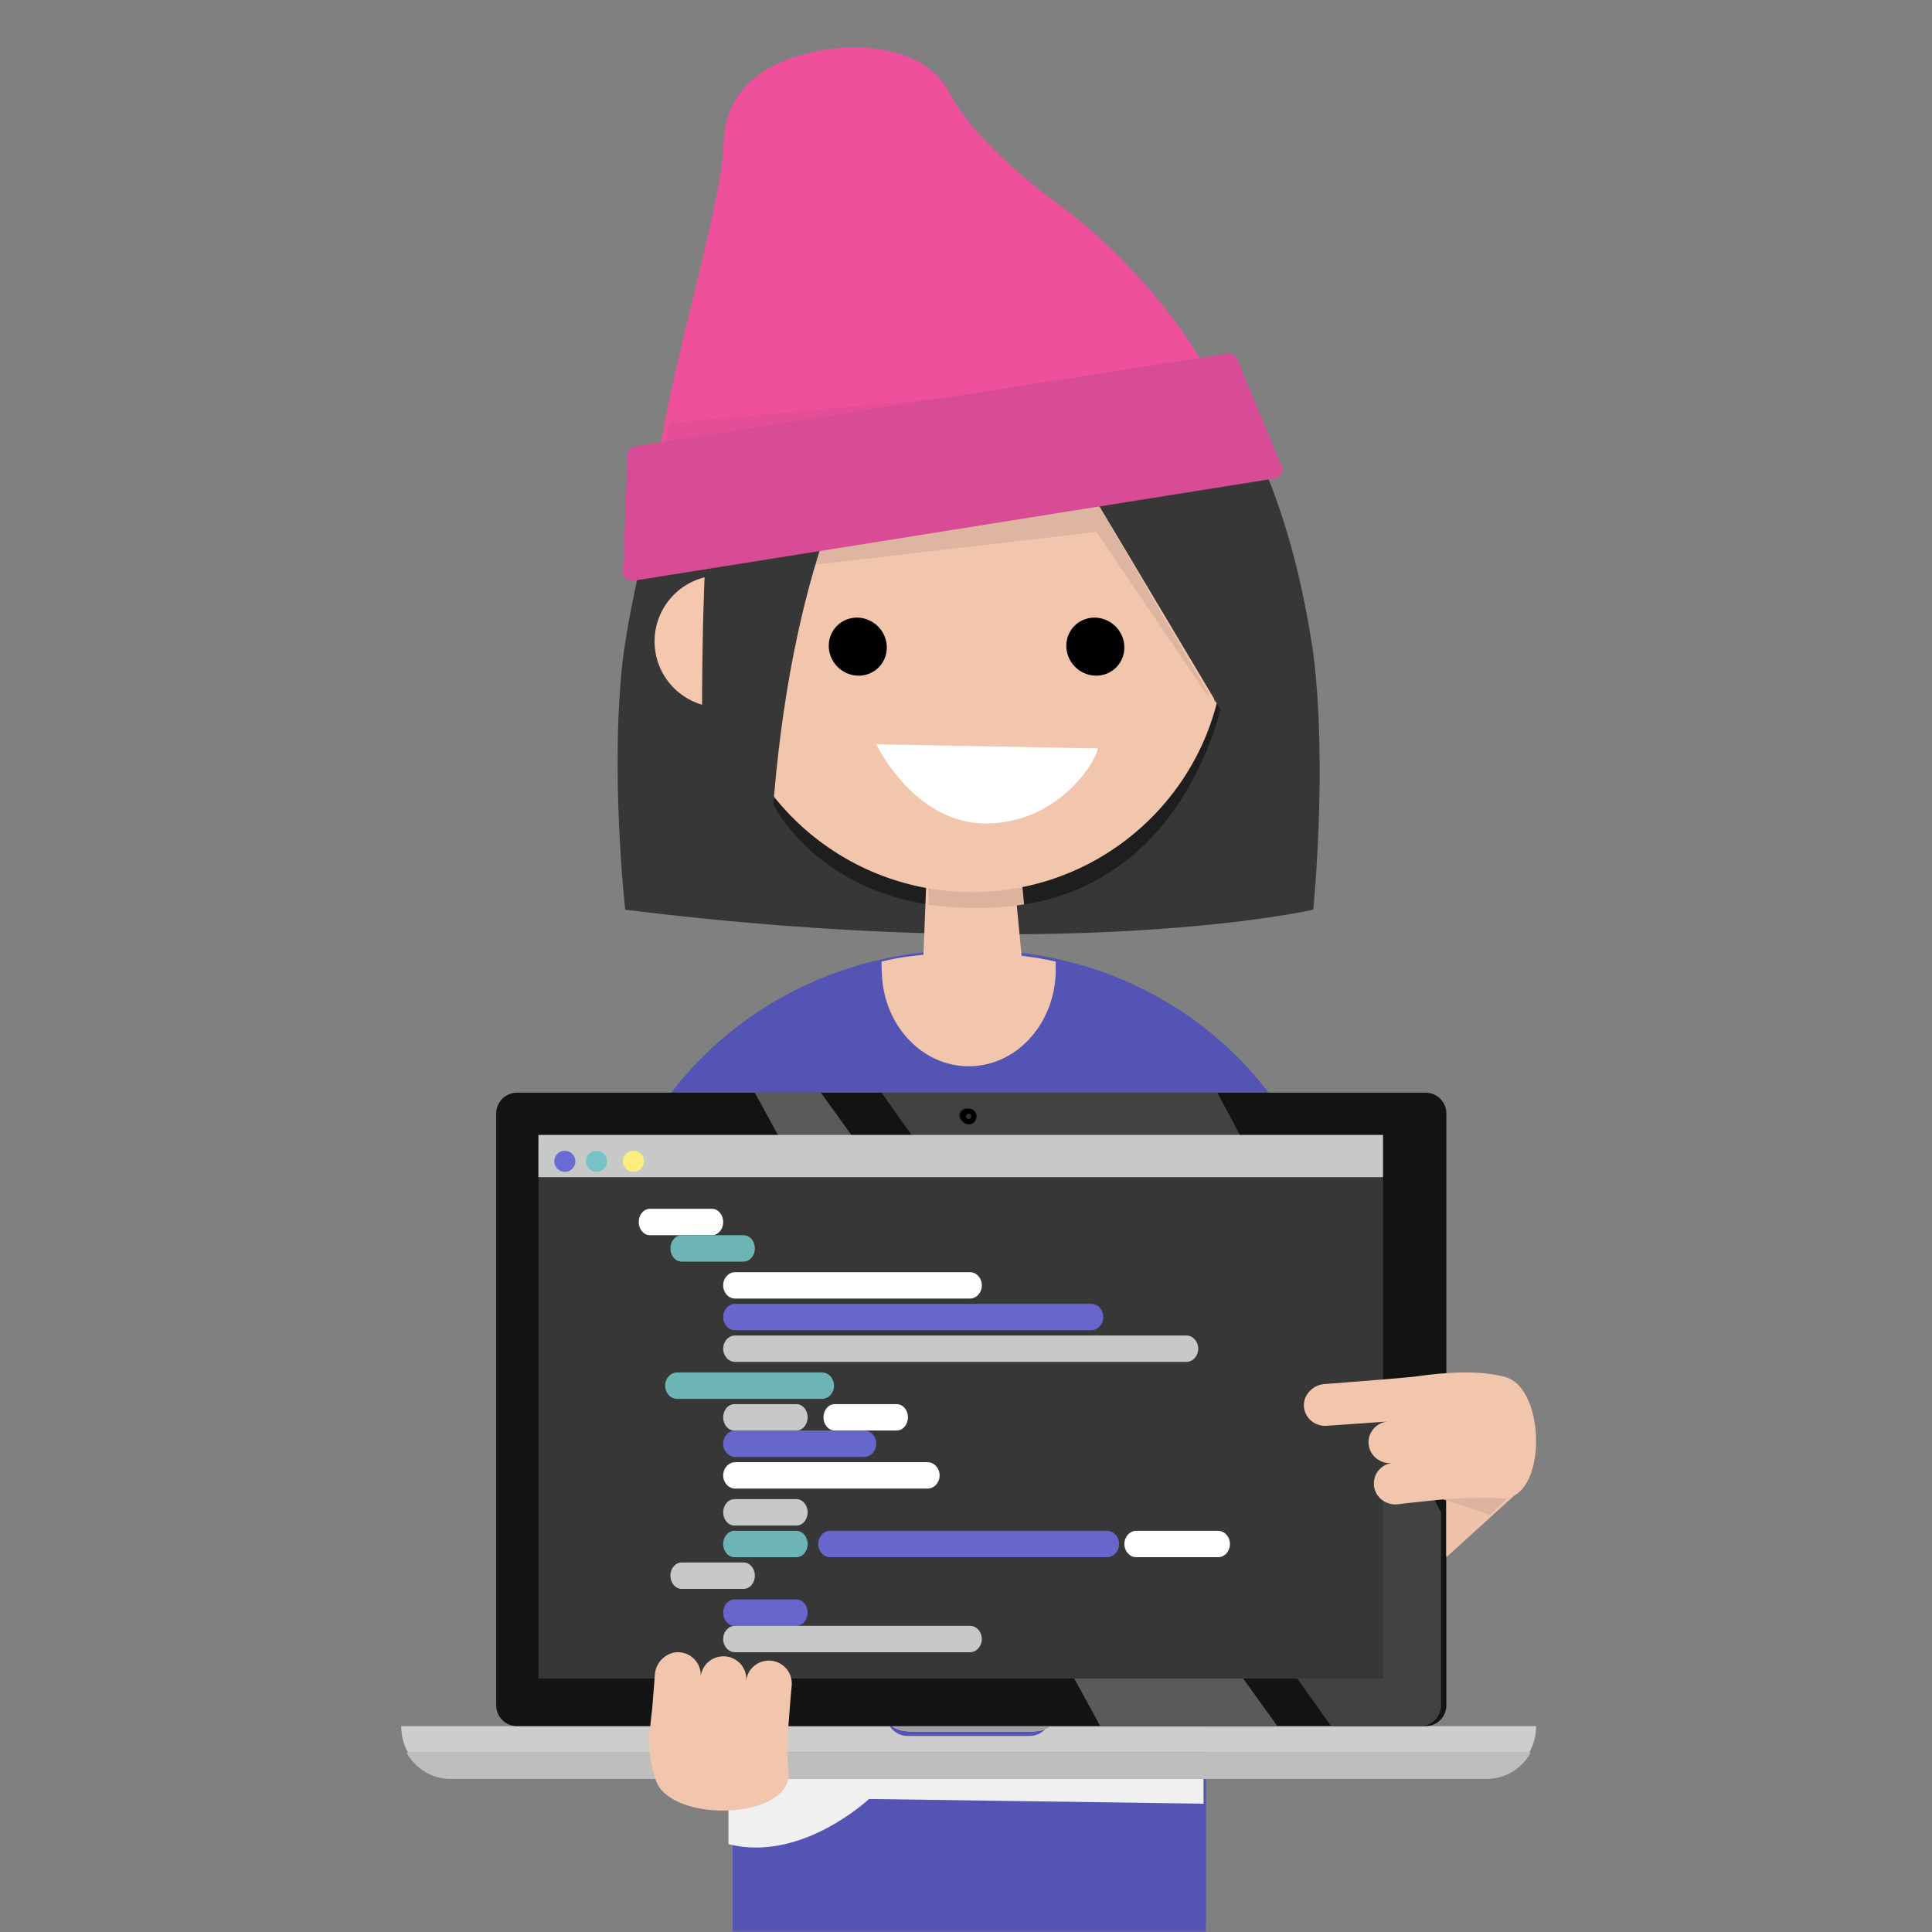 <?xml version="1.0" encoding="UTF-8"?>
<svg width="366px" height="366px" viewBox="0 0 366 366" version="1.1" xmlns="http://www.w3.org/2000/svg" xmlns:xlink="http://www.w3.org/1999/xlink">
    <rect x="0" y="0" width="366" height="366" fill="#808080" stroke="none"/>
    <title>developer-code-laptop@1.5x</title>
    <defs>
        <polygon id="path-1" points="0 0 366 0 366 365.982 0 365.982"></polygon>
    </defs>
    <g id="Page-1" stroke="none" stroke-width="1" fill="none" fill-rule="evenodd">
        <g id="03" transform="translate(-378, -465)">
            <g id="developer-code-laptop" transform="translate(378, 465)">
                <g id="Group-4">
                    <mask id="mask-2" fill="white">
                        <use xlink:href="#path-1"></use>
                    </mask>
                    <g id="Clip-2"></g>
                    <polyline id="Fill-1" fill="#E3E3E3" mask="url(#mask-2)" points="273.217 281.929 273.217 295.38 282.521 287.108 282.521 287.108 282.526 287.103 286.963 283.159 282.6 282.769 276.228 281.515 275.489 282.133 273.217 281.929"></polyline>
                    <path d="M228.445,245.655 L252.154,236.181 C250.061,210.361 224.55,179.914 183.8,179.914 C143.048,179.914 117.386,210.361 115.293,236.181 L138.775,245.655 L138.775,366 L228.445,366 L228.445,245.655" id="Fill-3" fill="#5454B5" mask="url(#mask-2)"></path>
                </g>
                <path d="M248.736,123.318 C245.68,103.762 235.838,51.583 187.103,48.173 L187.103,48.057 C187.103,48.047 186.908,48.032 186.631,48.025 C185.537,47.995 184.64,47.995 183.582,48.01 C182.523,47.995 181.353,47.995 180.259,48.025 C179.982,48.032 179.441,48.047 179.441,48.057 L179.441,48.167 C130.706,51.513 121.249,103.748 118.19,123.318 C115.374,145.03 118.44,172.336 118.44,172.336 C203.021,182.83 248.783,172.336 248.783,172.336 C248.783,172.336 251.553,145.029 248.736,123.318" id="Fill-5" fill="#373737"></path>
                <path d="M232,131 C232,131 225.272,172.745 184.62,171.99 C155.144,172 146,151.5 146,151.5 L232,131" id="Fill-6" fill="#1E1E1E"></path>
                <path d="M143.229,350 C141.518,350 139.766,349.8 138,349.344 L138,337 L228,337 L228,341.697 L164.633,340.802 C164.633,340.802 154.862,350 143.229,350" id="Fill-7" fill="#F0F0F0"></path>
                <path d="M199.998,182.173 C197.691,181.626 196.375,181.451 193.532,181.053 L192.043,165.597 L175.564,165 L174.936,180.871 C171.551,181.208 169.73,181.496 167.029,182.15 C166.962,182.97 167.028,183.674 167.061,184.519 C167.465,194.613 175.163,202.431 184.252,201.982 C193.343,201.531 200.385,192.984 199.981,182.891 C199.975,182.725 200.008,182.338 199.998,182.173" id="Fill-8" fill="#F2C5AD"></path>
                <path d="M175.924,172 L175.924,172 L176.036,168 C176.05,168.003 176.062,168.004 176.076,168.007 L175.924,172" id="Fill-9" fill="#1E1E1E"></path>
                <path d="M192,172 L192,172 L192,172 L192,172 C192,172 192,172 192,172" id="Fill-10" fill="#343434"></path>
                <path d="M192.195,172 L191.804,168 L191.805,168 L192.196,172 C192.196,172 192.195,172 192.195,172" id="Fill-11" fill="#1E1E1E"></path>
                <path d="M185.491,172 C185.119,172 184.745,171.996 184.368,171.989 C184.361,171.989 184.354,171.989 184.347,171.989 C181.367,171.989 178.589,171.783 176,171.41 L176.157,167.318 C178.712,167.739 181.331,167.958 183.998,167.958 C184.273,167.958 184.55,167.956 184.827,167.951 C187.825,167.9 190.754,167.576 193.596,167 L194,171.334 C191.341,171.766 188.508,172 185.491,172" id="Fill-12" fill="#DCB49E"></path>
                <path d="M231.993,120.595 C232.429,146.892 211.36,168.56 184.934,168.993 C158.509,169.426 136.735,148.459 136.301,122.162 L136.007,104.405 C135.571,78.109 156.641,56.441 183.066,56.007 C209.491,55.574 231.267,76.541 231.701,102.838 L231.993,120.595" id="Fill-13" fill="#F2C5AD"></path>
                <path d="M148.998,121.295 C149.112,128.197 143.609,133.885 136.707,133.998 C129.805,134.111 124.116,128.608 124.002,121.705 C123.889,114.801 129.392,109.115 136.296,109.002 C143.197,108.889 148.885,114.392 148.998,121.295" id="Fill-14" fill="#F4C7AE"></path>
                <path d="M233,137 L231.057,134.097 C231.083,133.976 231.108,133.863 231.13,133.758 L233,137 M230.333,133.015 L230,132.518 C230.04,132.346 230.078,132.172 230.117,132 L230.658,132.939 L230.333,133.015" id="Fill-15" fill="#363636"></path>
                <path d="M231.908,133 L231,132.066 L231.408,132 L232,132.707 C231.972,132.798 231.942,132.896 231.908,133" id="Fill-16" fill="#1F1F1F"></path>
                <path d="M228.894,132 L207.718,100.768 L154,107.025 C154.382,105.785 154.77,104.579 155.167,103.395 L208.327,93 L210.56,99.972 L229,131.535 C228.965,131.69 228.93,131.846 228.894,132" id="Fill-17" fill="#DEB5A0"></path>
                <path d="M145.648,168.058 L133.619,171 C133.619,171 131.769,121.466 134.466,94.497 C134.466,94.497 140.132,67.179 146.801,61.51 C155.418,54.186 191,53 191,53 C191,53 148.692,69.51 145.648,168.058" id="Fill-18" fill="#373737"></path>
                <path d="M189,63.559 L242.296,153 C242.296,153 247.028,110.865 231.956,89.287 C209.361,56.937 189,63.559 189,63.559" id="Fill-19" fill="#373737"></path>
                <path d="M124.439,101 C121.235,85.856 136.594,42.951 137.084,26.971 C137.438,15.402 147.297,11.216 154.41,9.753 C163.45,7.893 175.391,9.141 179.712,17.34 C185.052,27.479 197.919,36.775 201.656,39.552 C213.067,48.031 229.831,66.434 233,81.402 L124.439,101" id="Fill-20" fill="#EE509C"></path>
                <polyline id="Fill-21" fill="#E44E96" points="126 85 126.843 80.13 184 75 126 85"></polyline>
                <path d="M242.985,88.757 C243.129,89.733 242.21,90.542 241.189,90.69 L120.281,109.974 C119.259,110.124 118.145,109.614 118,108.639 L118.887,86.412 C118.741,85.434 119.662,84.627 120.682,84.477 L232.209,67.026 C233.232,66.876 234.346,67.385 234.492,68.362 L242.985,88.757" id="Fill-22" fill="#D84C96"></path>
                <path d="M208,141.784 L166,141 C166,141 173.131,156 186.719,156 C200.142,156 207.403,144.795 208,141.784" id="Fill-23" fill="#FFFFFF"></path>
                <path d="M202.222,123.887 C203.074,126.825 206.124,128.588 209.041,127.821 C211.955,127.055 213.628,124.053 212.779,121.115 C211.928,118.176 208.876,116.413 205.958,117.179 C203.044,117.945 201.371,120.948 202.222,123.887" id="Fill-24" fill="#000000"></path>
                <path d="M157.222,123.887 C158.072,126.825 161.123,128.588 164.04,127.821 C166.956,127.055 168.629,124.053 167.779,121.115 C166.927,118.176 163.875,116.413 160.959,117.179 C158.044,117.945 156.371,120.948 157.222,123.887" id="Fill-25" fill="#000000"></path>
                <path d="M85.33,337 L281.67,337 C285.232,337 288.335,334.986 290,332 L77,332 C78.665,334.986 81.768,337 85.33,337" id="Fill-26" fill="#BFBEBE"></path>
                <path d="M195.608,328 L172.391,328 C170.982,328 169.739,327.603 169,327 L199,327 C198.261,327.603 197.018,328 195.608,328" id="Fill-27" fill="#F7F0F0"></path>
                <path d="M198.461,327 C197.724,328.124 196.484,328.863 195.078,328.863 L171.922,328.863 C170.516,328.863 169.276,328.124 168.54,327 L76,327 C76,328.822 76.476,330.527 77.295,332 L289.705,332 C290.524,330.527 291,328.822 291,327 L198.461,327" id="Fill-28" fill="#CECCCC"></path>
                <path d="M172.391,328 L195.609,328 C197.018,328 198.261,327.603 199,327 L169,327 C169.739,327.603 170.982,328 172.391,328" id="Fill-29" fill="#A0A0A0"></path>
                <path d="M274,323.051 C274,325.233 272.233,327 270.054,327 L97.945,327 C95.766,327 94,325.233 94,323.051 L94,210.95 C94,208.769 95.766,207 97.945,207 L270.054,207 C272.233,207 274,208.769 274,210.95 L274,323.051" id="Fill-30" fill="#141313"></path>
                <polyline id="Fill-31" fill="#5B5A5A" points="242 327 208.431 327 143 207 155.511 207 242 327"></polyline>
                <path d="M269.053,327 L252.161,327 L167,207 L230.621,207 L273,286.527 L273,323.051 C273,325.233 271.233,327 269.053,327 M182.981,210.009 C182.28,210.009 181.712,210.578 181.712,211.279 C181.712,211.98 182.28,212.549 182.981,212.549 C183.681,212.549 184.249,211.98 184.249,211.279 C184.249,210.578 183.681,210.009 182.981,210.009" id="Fill-32" fill="#434242"></path>
                <path d="M185,211.5 C185,212.328 184.328,213 183.5,213 C182.671,213 182,212.328 182,211.5 C182,210.671 182.671,210 183.5,210 C184.328,210 185,210.671 185,211.5" id="Fill-33" fill="#000000"></path>
                <path d="M183.5,212 C183.223,212 183,211.776 183,211.5 C183,211.223 183.223,211 183.5,211 C183.776,211 184,211.223 184,211.5 C184,211.776 183.776,212 183.5,212" id="Fill-34" fill="#333333"></path>
                <polygon id="Fill-35" fill="#373737" points="102 318 262 318 262 217 102 217"></polygon>
                <polygon id="Fill-36" fill="#C7C9C9" points="102 223 262 223 262 215 102 215"></polygon>
                <path d="M109,220 C109,221.105 108.104,222 107,222 C105.896,222 105,221.105 105,220 C105,218.895 105.896,218 107,218 C108.104,218 109,218.895 109,220" id="Fill-37" fill="#6B6BD6"></path>
                <path d="M115,220 C115,221.105 114.104,222 113,222 C111.896,222 111,221.105 111,220 C111,218.895 111.896,218 113,218 C114.104,218 115,218.895 115,220" id="Fill-38" fill="#78C2C5"></path>
                <path d="M122,220 C122,221.105 121.105,222 120,222 C118.896,222 118,221.105 118,220 C118,218.895 118.896,218 120,218 C121.105,218 122,218.895 122,220" id="Fill-39" fill="#FCED7E"></path>
                <path d="M137,231.5 C137,232.88 136.051,234 134.881,234 L123.119,234 C121.949,234 121,232.88 121,231.5 C121,230.12 121.949,229 123.119,229 L134.881,229 C136.051,229 137,230.12 137,231.5" id="Fill-40" fill="#FFFFFF"></path>
                <path d="M143,236.5 C143,237.881 142.051,239 140.88,239 L129.119,239 C127.949,239 127,237.881 127,236.5 C127,235.119 127.949,234 129.119,234 L140.88,234 C142.051,234 143,235.119 143,236.5" id="Fill-41" fill="#6DB5B5"></path>
                <path d="M186,243.5 C186,244.881 184.99,246 183.746,246 L139.253,246 C138.009,246 137,244.881 137,243.5 C137,242.119 138.009,241 139.253,241 L183.746,241 C184.99,241 186,242.119 186,243.5" id="Fill-42" fill="#FFFFFF"></path>
                <path d="M209,249.5 C209,250.881 207.995,252 206.755,252 L139.245,252 C138.005,252 137,250.881 137,249.5 C137,248.119 138.005,247 139.245,247 L206.755,247 C207.995,247 209,248.119 209,249.5" id="Fill-43" fill="#6666CC"></path>
                <path d="M227,255.5 C227,256.881 225.988,258 224.739,258 L139.261,258 C138.012,258 137,256.881 137,255.5 C137,254.12 138.012,253 139.261,253 L224.739,253 C225.988,253 227,254.12 227,255.5" id="Fill-44" fill="#C7C9C9"></path>
                <path d="M158,262.5 C158,263.881 156.977,265 155.715,265 L128.285,265 C127.023,265 126,263.881 126,262.5 C126,261.119 127.023,260 128.285,260 L155.715,260 C156.977,260 158,261.119 158,262.5" id="Fill-45" fill="#6DB5B5"></path>
                <path d="M153,268.5 C153,269.881 152.051,271 150.881,271 L139.119,271 C137.949,271 137,269.881 137,268.5 C137,267.119 137.949,266 139.119,266 L150.881,266 C152.051,266 153,267.119 153,268.5" id="Fill-46" fill="#C7C9C9"></path>
                <path d="M172,268.5 C172,269.881 171.051,271 169.88,271 L158.12,271 C156.949,271 156,269.881 156,268.5 C156,267.119 156.949,266 158.12,266 L169.88,266 C171.051,266 172,267.119 172,268.5" id="Fill-47" fill="#FFFFFF"></path>
                <path d="M166,273.5 C166,274.881 164.978,276 163.718,276 L139.282,276 C138.021,276 137,274.881 137,273.5 C137,272.119 138.021,271 139.282,271 L163.718,271 C164.978,271 166,272.119 166,273.5" id="Fill-48" fill="#6666CC"></path>
                <path d="M178,279.5 C178,280.881 176.973,282 175.706,282 L139.294,282 C138.027,282 137,280.881 137,279.5 C137,278.12 138.027,277 139.294,277 L175.706,277 C176.973,277 178,278.12 178,279.5" id="Fill-49" fill="#FFFFFF"></path>
                <path d="M153,286.5 C153,287.88 152.051,289 150.881,289 L139.119,289 C137.949,289 137,287.88 137,286.5 C137,285.119 137.949,284 139.119,284 L150.881,284 C152.051,284 153,285.119 153,286.5" id="Fill-50" fill="#C7C9C9"></path>
                <path d="M153,292.5 C153,293.881 152.051,295 150.881,295 L139.119,295 C137.949,295 137,293.881 137,292.5 C137,291.119 137.949,290 139.119,290 L150.881,290 C152.051,290 153,291.119 153,292.5" id="Fill-51" fill="#6DB5B5"></path>
                <path d="M212,292.5 C212,293.881 210.978,295 209.717,295 L157.283,295 C156.022,295 155,293.881 155,292.5 C155,291.119 156.022,290 157.283,290 L209.717,290 C210.978,290 212,291.119 212,292.5" id="Fill-52" fill="#6666CC"></path>
                <path d="M233,292.5 C233,293.881 231.987,295 230.737,295 L215.263,295 C214.013,295 213,293.881 213,292.5 C213,291.119 214.013,290 215.263,290 L230.737,290 C231.987,290 233,291.119 233,292.5" id="Fill-53" fill="#FFFFFF"></path>
                <path d="M143,298.5 C143,299.88 142.051,301 140.88,301 L129.119,301 C127.949,301 127,299.88 127,298.5 C127,297.119 127.949,296 129.119,296 L140.88,296 C142.051,296 143,297.119 143,298.5" id="Fill-54" fill="#C7C9C9"></path>
                <path d="M153,305.501 C153,306.882 152.051,308 150.881,308 L139.119,308 C137.949,308 137,306.882 137,305.501 C137,304.12 137.949,303 139.119,303 L150.881,303 C152.051,303 153,304.12 153,305.501" id="Fill-55" fill="#6666CC"></path>
                <path d="M186,310.5 C186,311.882 184.99,313 183.746,313 L139.253,313 C138.009,313 137,311.882 137,310.5 C137,309.118 138.009,308 139.253,308 L183.746,308 C184.99,308 186,309.118 186,310.5" id="Fill-56" fill="#C7C9C9"></path>
                <polyline id="Fill-57" fill="#EFC3AB" points="288 282.279 274 295 274 281 288 282.279"></polyline>
                <polyline id="Fill-58" fill="#D0D0D0" points="283 281.896 275 281.442 275.832 281 283 281.896"></polyline>
                <polyline id="Fill-59" fill="#DBB49E" points="282.234 287 273 283.907 275.255 282 282.313 282.639 286 283.374 282.24 286.995 282.234 287"></polyline>
                <path d="M268.09,260.776 C264.194,261.207 250.725,262.213 250.725,262.213 C248.514,262.474 246.761,264.474 247.027,266.64 C247.285,268.742 249.189,270.26 251.324,270.107 C251.388,270.103 262.736,269.306 262.801,269.298 C260.589,269.56 259.018,271.527 259.282,273.693 C259.551,275.859 261.557,277.402 263.769,277.143 C261.557,277.402 260.028,279.363 260.296,281.529 C260.56,283.695 262.617,285.232 264.827,284.971 L266.832,284.729 C267.133,284.701 270.267,284.369 274.28,283.945 C278.615,283.754 282.192,283.659 284.415,283.849 L284.399,283.861 C293.118,284.312 293.068,262.866 285.028,260.818 C280.332,259.565 273.97,259.914 268.09,260.776" id="Fill-60" fill="#F2C5AD"></path>
                <path d="M123.562,323.589 C123.906,319.429 124.071,317.097 124.071,317.097 C124.284,314.735 126.42,312.805 128.803,313.016 C131.185,313.226 132.947,315.317 132.732,317.679 C132.947,315.317 135.051,313.58 137.435,313.787 C139.819,314.003 141.577,316.085 141.365,318.447 C141.577,316.085 143.677,314.393 146.059,314.607 C148.443,314.817 150.196,316.954 149.982,319.316 L149.783,321.455 C149.763,321.775 149.502,325.122 149.169,329.404 C149.102,334.025 149.409,335.595 149.409,335.604 C150.19,344.867 126.674,345.525 124.164,337.036 C122.636,332.084 122.809,329.874 123.562,323.589" id="Fill-61" fill="#F2C5AD"></path>
            </g>
        </g>
    </g>
</svg>